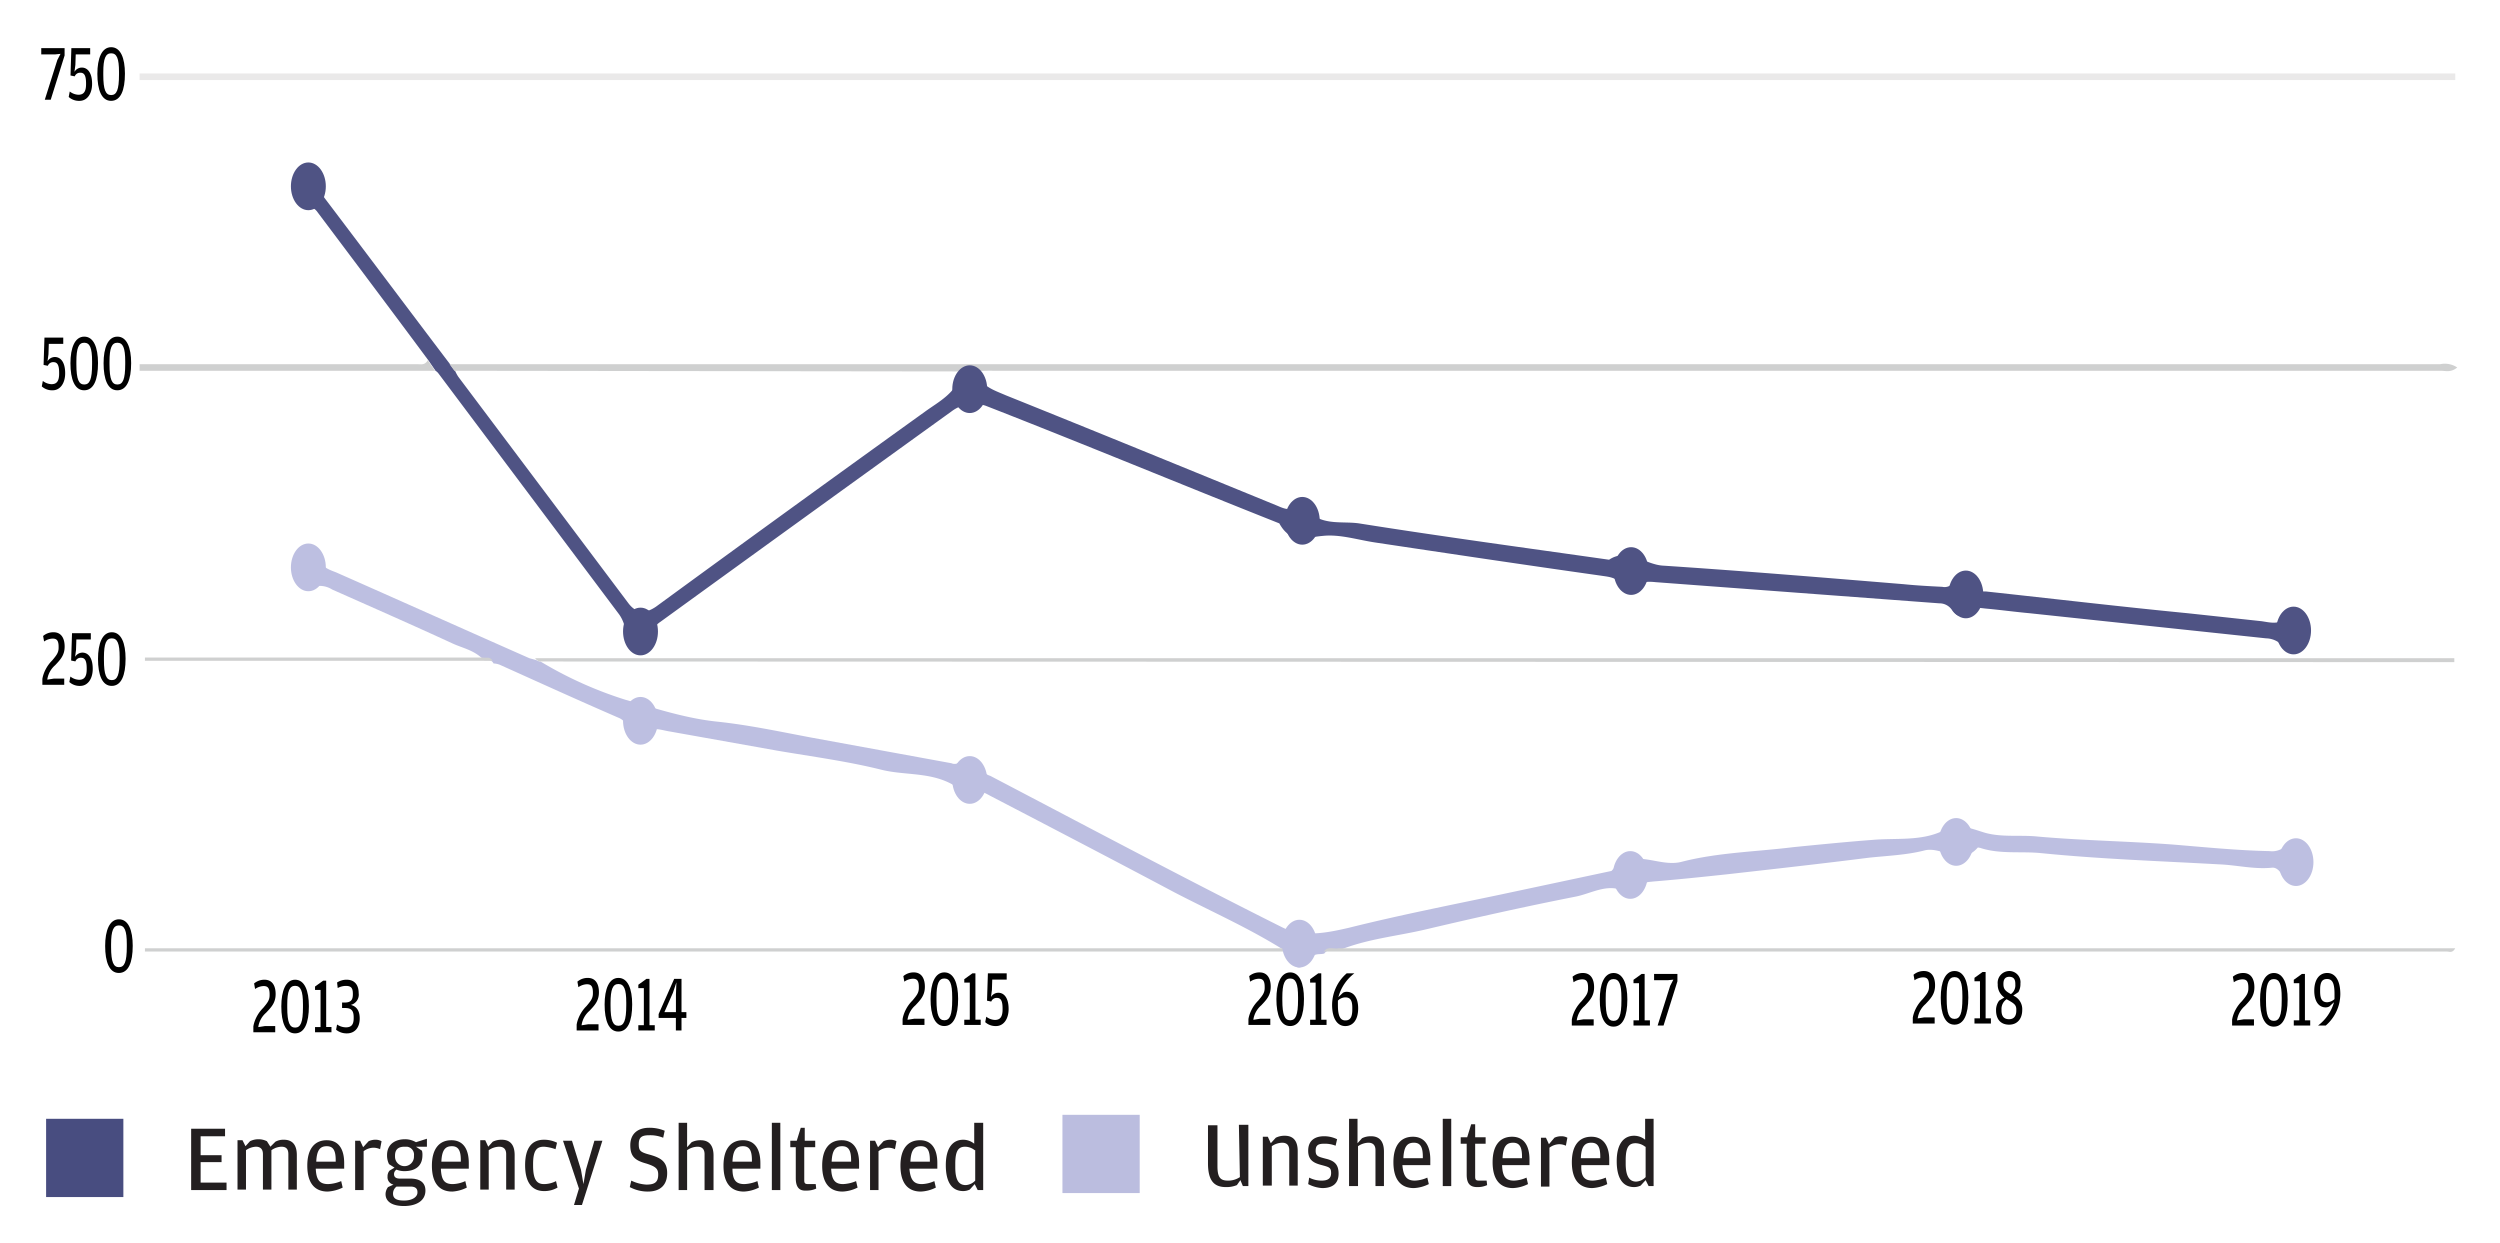 <svg id="b9f4b461-bd4a-4129-92ac-e117348d5bbc" data-name="bdc6570f-65ff-4795-9bfc-cc5cb4c1509f" xmlns="http://www.w3.org/2000/svg" width="501.556" height="249.333" viewBox="0 0 501.556 249.333">
  <defs>
    <style>
      .bde1bcd1-e03f-450d-86d6-61dd9c459fca {
        fill: #4f5384;
      }

      .e75351e6-e45b-4413-a801-c3bad01c0a1d {
        fill: #bdbfe1;
      }

      .b4a31f98-3dc7-4bba-b57d-f5a6b2baf4c5 {
        fill: #eae9e9;
      }

      .b8cf1bcc-31c3-4375-a928-d7c7b78cbf75 {
        fill: #cfd0d0;
      }

      .fd0f3904-b92b-49b7-ae44-fd5f93dfe559 {
        fill: #484d80;
      }

      .a368e864-8bdb-4a47-b4f8-86370981a816 {
        fill: #231f20;
      }

      .ac53ecee-f34d-4b77-8c69-fff2c4676801 {
        fill: #bbbddf;
      }
    </style>
  </defs>
  <path class="bde1bcd1-e03f-450d-86d6-61dd9c459fca" d="M195.543,74.386c1.358,3.181,3.783,3.844,6.208,4.904,18.141,7.29,36.281,14.713,54.422,22.136,1.261.53,2.522,1.193,3.88.133a1.173,1.173,0,0,1,1.649.265c3.201,3.844,7.276,2.651,10.962,3.181,16.686,2.651,33.371,4.904,50.154,7.29,3.783-2.518,7.276,1.06,10.962,1.193,16.006,1.06,32.013,2.386,48.117,3.712,2.619.265,5.141.398,7.761.53a2.151,2.151,0,0,0,1.94-.53,2.183,2.183,0,0,1,3.783,0,.761.761,0,0,1,.194.398c.776,1.193,1.843,1.06,2.813,1.06,13.484,1.458,26.968,3.049,40.55,4.374,4.947.53,9.798,1.06,14.745,1.591,1.843.265,3.492.795,5.239-.795,1.164-1.06,2.522-.265,3.201,1.325a4.217,4.217,0,0,1-.485,4.639,1.921,1.921,0,0,1-3.298.265l-.097-.133a4.623,4.623,0,0,0-3.589-1.856l-47.437-5.037c-2.91-.265-5.821-.663-8.731-.928-1.455-.133-2.716-.53-3.977.928-.97,1.06-2.134.53-2.91-.663a3.002,3.002,0,0,0-2.522-1.325l-56.847-4.242c-1.455-.133-2.813-.265-4.074,1.06a1.566,1.566,0,0,1-2.522-.265c-1.261-1.856-2.91-1.856-4.559-2.121-15.036-2.121-30.073-4.374-45.109-6.628-3.589-.53-7.179-1.723-10.671-1.325-3.201.265-6.306,1.723-8.634-2.519C236.966,97.185,217.467,89.1,197.774,81.412a7.4,7.4,0,0,0-6.791,1.06q-29.248,21.076-58.496,42.285a5.104,5.104,0,0,0-2.134,3.049c-.388,1.458-1.455,2.386-2.619,1.988-1.164-.133-2.037-1.325-2.231-2.916a7.165,7.165,0,0,0-1.261-3.579c-12.126-16.172-24.155-32.21-36.281-48.382a2.111,2.111,0,0,0-.582-.53l-1.455-2.121c-7.373-9.941-14.842-19.883-22.215-29.692a2.699,2.699,0,0,0-2.231-1.193c-1.455-.133-2.522-1.988-2.425-3.977v-.133c0-1.856,1.067-3.314,2.425-3.314,1.358-.265,2.619.928,2.91,2.784v.663a3.961,3.961,0,0,0,.776,2.386c8.44,11.134,16.782,22.269,25.222,33.403l.97,1.325a7.617,7.617,0,0,0,.582,1.06q17.025,22.667,34.05,45.333c1.649,2.253,3.492,2.253,5.627.795q26.92-19.684,53.937-39.103c2.91-2.121,6.112-3.579,7.664-8.086Z"/>
  <path class="e75351e6-e45b-4413-a801-c3bad01c0a1d" d="M108.429,132.71a78.768,78.768,0,0,0,17.074,7.688c6.014,1.723,12.029,3.712,18.335,4.374s12.514,1.988,18.82,3.181l28.23,5.17a1.514,1.514,0,0,0,1.649-.265c1.746-1.458,3.298-1.326,4.462,1.325a2.461,2.461,0,0,0,1.649,1.458c19.499,10.207,38.9,20.546,58.496,30.355,4.171,2.121,8.925,1.193,13.484.133,10.089-2.518,20.178-4.507,30.267-6.628l22.409-4.772c4.365-5.037,9.41-.53,14.163-1.856,7.276-1.856,14.842-1.988,22.312-2.916,5.335-.53,10.671-1.06,15.909-1.458,4.656-.398,9.604.265,13.872-1.723,3.201-1.591,5.238-.795,8.149.133,3.589,1.193,7.47.53,11.156.928,9.022.795,18.044.928,26.968,1.591,6.5.53,12.999,1.193,19.499,1.325a3.983,3.983,0,0,0,3.104-.928c1.164-1.06,2.813-.663,3.589.928a4.632,4.632,0,0,1-.291,4.507,2.392,2.392,0,0,1-3.88.133c-.582-.663-1.067-1.325-1.94-1.325-3.589.398-7.179-.53-10.768-.663-11.932-.663-23.864-1.06-35.699-2.253-4.074-.398-8.246.265-12.223-1.06-.194,0-.388-.133-.485,0-3.395,3.844-7.082-.398-10.671.53s-7.47,1.06-11.156,1.458c-9.41,1.193-18.917,2.253-28.327,3.314-4.947.53-9.992,1.06-14.939,1.458-.97.133-1.94,0-2.619,1.325-.485.928-1.455,1.723-2.231,1.193-3.686-2.651-7.276-.133-10.768.53-10.089,1.988-20.178,4.242-30.267,6.628-5.723,1.325-11.544,1.856-17.073,4.109-.97.265-2.134-.53-3.007.663-.873.265-1.746-.133-2.619.795-2.425,2.916-2.91,2.651-4.947-.795l-.485-.663c-7.179-4.507-14.745-7.821-22.118-11.665-12.223-6.495-24.446-12.858-36.669-19.22-1.261-.663-2.425-1.458-3.783-.663a1.67,1.67,0,0,1-1.746-.133c-5.044-4.374-10.962-3.181-16.395-4.507-6.888-1.723-13.969-2.651-20.954-3.844l-21.536-3.844c-1.843-.265-3.686-1.193-5.53.53-1.067.795-2.425.265-3.007-1.325h0a3.103,3.103,0,0,0-1.843-1.988c-7.955-3.446-15.812-7.025-23.767-10.604a3.722,3.722,0,0,0-1.261-.265c-.485-.928-1.261-.53-1.94-.663-1.843-1.988-4.171-2.386-6.209-3.314-8.052-3.712-16.2-7.29-24.252-10.869a4.625,4.625,0,0,0-4.171-.398c-1.455.795-2.522-.265-3.201-2.253a3.506,3.506,0,0,1,.776-4.109c.097,0,.097-.133.194-.133,1.261-1.06,2.716-1.193,3.589.663s2.231,2.253,3.589,2.784c12.902,5.7,25.901,11.532,38.803,17.232l1.455.398C107.556,132.444,108.041,132.71,108.429,132.71Z"/>
  <path class="b4a31f98-3dc7-4bba-b57d-f5a6b2baf4c5" d="M28.009,14.737H492.584v1.325H28.009Z"/>
  <path class="b8cf1bcc-31c3-4375-a928-d7c7b78cbf75" d="M91.161,74.386l-.97-1.325H489.577a4.466,4.466,0,0,1,3.395.663c-1.261,1.06-2.328.663-3.298.663H199.229a36.072,36.072,0,0,0-3.783.133h-2.522Z"/>
  <path class="b8cf1bcc-31c3-4375-a928-d7c7b78cbf75" d="M108.429,132.71a1.418,1.418,0,0,1-1.067-.663H492.39v.795Z"/>
  <path class="b8cf1bcc-31c3-4375-a928-d7c7b78cbf75" d="M257.435,190.238l.485.663H29.076v-.663Z"/>
  <path class="b8cf1bcc-31c3-4375-a928-d7c7b78cbf75" d="M265.583,190.9c.873-1.193,2.037-.398,3.007-.663H492.584c-.582,1.06-1.164.663-1.649.663H265.583Z"/>
  <path class="b8cf1bcc-31c3-4375-a928-d7c7b78cbf75" d="M85.826,72.265l1.455,2.121H28.009V73.061H83.692C84.468,73.061,85.244,73.326,85.826,72.265Z"/>
  <path class="b8cf1bcc-31c3-4375-a928-d7c7b78cbf75" d="M96.885,131.914c.679.133,1.455-.265,1.94.663H29.076v-.663Z"/>
  <rect class="fd0f3904-b92b-49b7-ae44-fd5f93dfe559" x="9.25" y="224.456" width="15.5" height="15.7"/>
  <path class="a368e864-8bdb-4a47-b4f8-86370981a816" d="M38.35,226.456h6.8v1.5h-4.9v3.8h4.2v1.4h-4.2v4.1h5.2v1.5h-7.1Z"/>
  <path class="a368e864-8bdb-4a47-b4f8-86370981a816" d="M55.25,229.056a3.287,3.287,0,0,1,1.7-.4c1.6,0,2.6.9,2.6,3.1v6.9h-1.7v-7.1c0-1.1-.5-1.5-1.4-1.5a3.722,3.722,0,0,0-2,.7v7.9h-1.7v-7.1c0-1.1-.6-1.5-1.4-1.5a3.722,3.722,0,0,0-2,.7v7.9h-1.7v-9.9h1l.6,1.2.9-1a3.813,3.813,0,0,1,3.4,0l.7,1.1Z"/>
  <path class="a368e864-8bdb-4a47-b4f8-86370981a816" d="M65.85,237.556a7.595,7.595,0,0,0,2.6-.6l.3,1.3a7.873,7.873,0,0,1-3,.8c-2.7,0-4.1-1.8-4.1-5.2s1.5-5.1,3.9-5.1,3.5,1.8,3.5,4.6v1.1h-5.7C63.45,236.756,64.15,237.556,65.85,237.556Zm1.5-4.5v-.3c0-2.1-.6-2.8-1.8-2.8s-2,.6-2.1,3.1Z"/>
  <path class="a368e864-8bdb-4a47-b4f8-86370981a816" d="M73.95,228.956a3.195,3.195,0,0,1,1.4-.3,2.376,2.376,0,0,1,1.2.3l-.3,1.6a3.194,3.194,0,0,0-1.4-.3,3.41,3.41,0,0,0-1.9.7v7.8h-1.7v-9.9h1l.6,1.3Z"/>
  <path class="a368e864-8bdb-4a47-b4f8-86370981a816" d="M85.65,228.456v1.6h-2.2l1.2.8a2.769,2.769,0,0,1,.1.9c0,2.4-1.7,3.2-3.6,3.2a4.146,4.146,0,0,1-1.6-.3,1.05,1.05,0,0,0-.5.9q0,.9,1.2.9h2.1c1.9,0,3,.8,3,2.4,0,2.1-1.9,3.1-4.3,3.1s-3.7-.9-3.7-2.4a2.389,2.389,0,0,1,.5-1.4l1.1-.5a1.496,1.496,0,0,1-1.2-1.6,1.746,1.746,0,0,1,.4-1.2l1-.6-1.1-.7a3.922,3.922,0,0,1-.4-1.8c0-2.4,1.9-3.2,3.6-3.2a4.282,4.282,0,0,1,2.2.6Zm-6.8,11c0,1,.7,1.4,2.2,1.4,1.8,0,2.7-.8,2.7-1.6v-.1c0-.6-.3-1.1-1.4-1.1h-2.8a1.75,1.75,0,0,0-.7,1.4Zm4.2-7.4v-.2a1.594,1.594,0,0,0-1.4-1.8h-.5c-1.3,0-1.9.6-1.9,1.8v.2a1.9,1.9,0,0,0,3.8,0Z"/>
  <path class="a368e864-8bdb-4a47-b4f8-86370981a816" d="M90.85,237.556a6.564,6.564,0,0,0,2.5-.6l.3,1.3a7.398,7.398,0,0,1-2.9.8c-2.7,0-4.1-1.8-4.1-5.2s1.5-5.1,3.9-5.1,3.5,1.8,3.5,4.6v1.1h-5.6C88.55,236.756,89.15,237.556,90.85,237.556Zm1.6-4.5v-.3c0-2.1-.6-2.8-1.8-2.8s-2,.6-2.1,3.1Z"/>
  <path class="a368e864-8bdb-4a47-b4f8-86370981a816" d="M98.85,229.056a3.922,3.922,0,0,1,1.8-.4c1.6,0,2.6.9,2.6,3.1v6.9h-1.7v-7.1c0-1.1-.6-1.5-1.4-1.5a3.771,3.771,0,0,0-2.1.7v7.9h-1.7v-9.9h1l.6,1.3Z"/>
  <path class="a368e864-8bdb-4a47-b4f8-86370981a816" d="M105.35,233.756c0-3.4,1.3-5.1,3.8-5.1a5.833,5.833,0,0,1,2.6.6l-.3,1.3a8.561,8.561,0,0,0-2.3-.5c-1.4,0-2.2.6-2.2,3.5v.3c0,2.9.8,3.7,2.2,3.7a5.324,5.324,0,0,0,2.4-.6l.3,1.3a5.189,5.189,0,0,1-2.7.7C106.75,238.956,105.35,237.256,105.35,233.756Z"/>
  <path class="a368e864-8bdb-4a47-b4f8-86370981a816" d="M116.15,238.456l-3.2-9.6h1.8l1.8,5.8.5,2.9.5-2.9,1.7-5.8h1.6l-4.1,12.9h-1.6Z"/>
  <path class="a368e864-8bdb-4a47-b4f8-86370981a816" d="M126.35,238.156l.3-1.3a7.872,7.872,0,0,0,3,.8c1.6,0,2.4-.4,2.4-2,0-1.2-.5-1.6-2.3-2.2-2.2-.6-3.3-1.3-3.3-3.7,0-2.2,1.4-3.5,3.8-3.5a7.79,7.79,0,0,1,3.1.6l-.3,1.4a6.92,6.92,0,0,0-2.8-.5c-1.5,0-2.1.4-2.1,1.8,0,1.3.3,1.6,2.2,2.1,2.1.6,3.5,1.3,3.5,3.7s-1.4,3.7-3.9,3.7A7.683,7.683,0,0,1,126.35,238.156Z"/>
  <path class="a368e864-8bdb-4a47-b4f8-86370981a816" d="M137.85,238.756h-1.7v-13.5h1.7v4.9l.9-1a3.922,3.922,0,0,1,1.8-.4c1.6,0,2.6.9,2.6,3.1v6.9h-1.8v-7.2c0-1.1-.6-1.5-1.4-1.5a3.771,3.771,0,0,0-2.1.7Z"/>
  <path class="a368e864-8bdb-4a47-b4f8-86370981a816" d="M149.35,237.556a7.595,7.595,0,0,0,2.6-.6l.3,1.3a7.416,7.416,0,0,1-3,.8c-2.7,0-4.1-1.8-4.1-5.2s1.5-5.1,3.9-5.1,3.5,1.8,3.5,4.6v1.1h-5.6C146.95,236.756,147.65,237.556,149.35,237.556Zm1.5-4.5v-.3c0-2.1-.6-2.8-1.8-2.8s-2,.6-2.1,3.1Z"/>
  <path class="a368e864-8bdb-4a47-b4f8-86370981a816" d="M154.85,225.256h1.7v13.5h-1.7Z"/>
  <path class="a368e864-8bdb-4a47-b4f8-86370981a816" d="M159.65,236.356v-6.2h-1.1v-1.3h1.3l.8-2.6h.8v2.6h2.1v1.3h-2.2v6.6c0,.7.2.8.9.8h1.4l.1.9a4.477,4.477,0,0,1-2,.4C160.25,238.956,159.65,238.056,159.65,236.356Z"/>
  <path class="a368e864-8bdb-4a47-b4f8-86370981a816" d="M169.15,237.556a7.595,7.595,0,0,0,2.6-.6l.3,1.3a7.416,7.416,0,0,1-3,.8c-2.7,0-4.1-1.8-4.1-5.2s1.5-5.1,3.9-5.1,3.5,1.8,3.5,4.6v1.1h-5.6C166.85,236.756,167.55,237.556,169.15,237.556Zm1.6-4.5v-.3c0-2.1-.6-2.8-1.8-2.8s-2,.6-2.1,3.1Z"/>
  <path class="a368e864-8bdb-4a47-b4f8-86370981a816" d="M177.25,228.956a3.195,3.195,0,0,1,1.4-.3,2.376,2.376,0,0,1,1.2.3l-.3,1.6a3.194,3.194,0,0,0-1.4-.3,3.41,3.41,0,0,0-1.9.7v7.8h-1.7v-9.9h1l.6,1.3Z"/>
  <path class="a368e864-8bdb-4a47-b4f8-86370981a816" d="M184.95,237.556a6.564,6.564,0,0,0,2.5-.6l.3,1.3a7.416,7.416,0,0,1-3,.8c-2.7,0-4.1-1.8-4.1-5.2s1.5-5.1,3.9-5.1,3.5,1.8,3.5,4.6v1.1h-5.6C182.65,236.756,183.35,237.556,184.95,237.556Zm1.6-4.5v-.3c0-2.1-.6-2.8-1.8-2.8s-2,.6-2.1,3.1Z"/>
  <path class="a368e864-8bdb-4a47-b4f8-86370981a816" d="M195.55,225.256h1.7v13.5h-1.1l-.6-1.2-1,1.1a3.079,3.079,0,0,1-1.3.3c-2.3,0-3.5-1.8-3.5-5.2,0-3.6,1.5-5.1,3.5-5.1a3.495,3.495,0,0,1,2.2.8v-4.2Zm0,5.5a3.157,3.157,0,0,0-1.9-.7c-1.3,0-2,.7-2,3.4v.7c0,2.6.7,3.6,2.1,3.6a2.842,2.842,0,0,0,1.9-.9v-6.1Z"/>
  <rect class="ac53ecee-f34d-4b77-8c69-fff2c4676801" x="213.15" y="223.656" width="15.5" height="15.7"/>
  <path class="a368e864-8bdb-4a47-b4f8-86370981a816" d="M248.55,225.656h1.9v12.3h-1.1l-.5-1.2-.7,1a5.381,5.381,0,0,1-2.2.4c-2.4,0-3.6-1.3-3.6-4.8v-7.6h1.9v8.2c0,2.3.6,2.9,2.1,2.9a4.196,4.196,0,0,0,2.4-.7Z"/>
  <path class="a368e864-8bdb-4a47-b4f8-86370981a816" d="M255.95,228.256a3.921,3.921,0,0,1,1.8-.4c1.6,0,2.6.9,2.6,3.1v6.9h-1.7v-7.1c0-1.1-.6-1.5-1.4-1.5a3.772,3.772,0,0,0-2.1.7v7.9h-1.8v-9.8h1l.6,1.3Z"/>
  <path class="a368e864-8bdb-4a47-b4f8-86370981a816" d="M262.45,237.556l.2-1.3a5.423,5.423,0,0,0,2.5.6c1.2,0,1.9-.4,1.9-1.5,0-1.2-.4-1.2-2.2-1.7-1.4-.4-2.4-1-2.4-2.8,0-2,1.3-2.9,3.2-2.9a5.834,5.834,0,0,1,2.6.6l-.3,1.3a5.867,5.867,0,0,0-2.3-.4c-1.2,0-1.7.3-1.7,1.4s.5,1.2,2,1.6c1.7.4,2.6,1.1,2.6,3s-1.1,2.9-3.3,2.9A6.937,6.937,0,0,1,262.45,237.556Z"/>
  <path class="a368e864-8bdb-4a47-b4f8-86370981a816" d="M272.35,237.956h-1.7v-13.5h1.7v4.9l.9-1a3.922,3.922,0,0,1,1.8-.4c1.6,0,2.6.9,2.6,3.1v6.9h-1.7v-7.2c0-1.1-.6-1.5-1.4-1.5a3.772,3.772,0,0,0-2.1.7v8Z"/>
  <path class="a368e864-8bdb-4a47-b4f8-86370981a816" d="M283.85,236.856a6.567,6.567,0,0,0,2.5-.6l.3,1.3a7.414,7.414,0,0,1-3,.8c-2.7,0-4.1-1.8-4.1-5.2s1.5-5.1,3.9-5.1,3.5,1.8,3.5,4.6v1.1h-5.6C281.55,236.056,282.25,236.856,283.85,236.856Zm1.6-4.5v-.3c0-2.1-.6-2.8-1.8-2.8s-2,.6-2.1,3.1Z"/>
  <path class="a368e864-8bdb-4a47-b4f8-86370981a816" d="M289.45,224.456h1.7v13.5h-1.7Z"/>
  <path class="a368e864-8bdb-4a47-b4f8-86370981a816" d="M294.25,235.656v-6.2h-1.2v-1.3h1.3l.8-2.6h.8v2.6h2.1v1.3h-2.1v6.6c0,.7.2.8.9.8h1.4l.1.9a4.477,4.477,0,0,1-2,.4C294.85,238.156,294.25,237.356,294.25,235.656Z"/>
  <path class="a368e864-8bdb-4a47-b4f8-86370981a816" d="M303.75,236.856a6.567,6.567,0,0,0,2.5-.6l.3,1.3a7.415,7.415,0,0,1-3,.8c-2.7,0-4.1-1.8-4.1-5.2s1.5-5.1,3.9-5.1,3.5,1.8,3.5,4.6v1.1h-5.5C301.45,236.056,302.05,236.856,303.75,236.856Zm1.6-4.5v-.3c0-2.1-.6-2.8-1.8-2.8s-2,.6-2.1,3.1Z"/>
  <path class="a368e864-8bdb-4a47-b4f8-86370981a816" d="M311.85,228.256a3.194,3.194,0,0,1,1.4-.3,2.376,2.376,0,0,1,1.2.3l-.3,1.6a3.194,3.194,0,0,0-1.4-.3,3.41,3.41,0,0,0-1.9.7v7.8h-1.7v-9.8h1l.6,1.3Z"/>
  <path class="a368e864-8bdb-4a47-b4f8-86370981a816" d="M319.55,236.856a7.598,7.598,0,0,0,2.6-.6l.3,1.3a7.872,7.872,0,0,1-3,.8c-2.7,0-4.1-1.8-4.1-5.2s1.5-5.1,3.9-5.1,3.6,1.8,3.6,4.6v1.1h-5.6C317.15,236.056,317.85,236.856,319.55,236.856Zm1.5-4.5v-.3c0-2.1-.6-2.8-1.8-2.8s-2,.6-2.1,3.1Z"/>
  <path class="a368e864-8bdb-4a47-b4f8-86370981a816" d="M330.05,224.456h1.7v13.5h-1l-.6-1.2-1,1.1a3.079,3.079,0,0,1-1.3.3c-2.3,0-3.5-1.8-3.5-5.2,0-3.6,1.5-5.1,3.5-5.1a3.495,3.495,0,0,1,2.2.8Zm0,5.6a3.157,3.157,0,0,0-1.9-.7c-1.3,0-2,.7-2,3.4v.7c0,2.6.8,3.6,2.1,3.6a2.842,2.842,0,0,0,1.9-.9v-6.1Z"/>
  <g>
    <path d="M11.502,12.044l.64-1.24-1.106.111H8.277V9.66h4.681v1.478L10.175,20.01H8.987Z"/>
    <path d="M13.783,19.454l.209-1.097a3.016,3.016,0,0,0,1.735.652c1.002,0,1.537-.557,1.537-2.099v-.207c0-1.669-.431-2.115-1.152-2.115a1.137,1.137,0,0,0-1.118.731l-.85-.175L14.319,9.66h3.772v1.256H15.192l-.07,2.099-.186,1.399a1.724,1.724,0,0,1,1.479-.858c1.118,0,2.061.985,2.061,3.259,0,2.003-1.001,3.418-2.515,3.418A3.071,3.071,0,0,1,13.783,19.454Z"/>
    <path d="M19.534,14.811c0-3.116.885-5.342,2.771-5.342s2.759,2.178,2.759,5.31c0,3.371-.873,5.454-2.782,5.454C20.383,20.233,19.534,18.055,19.534,14.811Zm4.342.159v-.54c0-2.719-.454-3.737-1.583-3.737-1.118,0-1.571,1.065-1.571,3.8v.524c0,3.053.489,4.055,1.583,4.055S23.876,18.039,23.876,14.97Z"/>
  </g>
  <g>
    <path d="M8.383,77.522l.21-1.097a3.016,3.016,0,0,0,1.735.652c1.002,0,1.537-.557,1.537-2.099v-.206c0-1.669-.431-2.115-1.152-2.115a1.137,1.137,0,0,0-1.118.732l-.85-.175.175-5.485H12.69v1.256H9.791l-.07,2.099-.186,1.399a1.724,1.724,0,0,1,1.479-.858c1.118,0,2.06.985,2.06,3.259,0,2.003-1.001,3.418-2.515,3.418A3.071,3.071,0,0,1,8.383,77.522Z"/>
    <path d="M14.133,72.879c0-3.116.885-5.342,2.771-5.342s2.759,2.178,2.759,5.311c0,3.371-.873,5.454-2.782,5.454C14.983,78.301,14.133,76.123,14.133,72.879Zm4.343.159V72.498c0-2.719-.454-3.737-1.583-3.737-1.118,0-1.571,1.065-1.571,3.8v.524c0,3.053.489,4.055,1.583,4.055S18.476,76.107,18.476,73.039Z"/>
    <path d="M20.781,72.879c0-3.116.885-5.342,2.771-5.342s2.759,2.178,2.759,5.311c0,3.371-.873,5.454-2.782,5.454C21.63,78.301,20.781,76.123,20.781,72.879Zm4.342.159V72.498c0-2.719-.454-3.737-1.583-3.737-1.118,0-1.571,1.065-1.571,3.8v.524c0,3.053.489,4.055,1.583,4.055S25.123,76.107,25.123,73.039Z"/>
  </g>
  <g>
    <path d="M8.5,136.192l.07-.35a7.14,7.14,0,0,1,1.897-3.339c.838-1.002,1.292-1.543,1.292-2.544v-.191c0-1.304-.396-1.653-1.211-1.653a3.155,3.155,0,0,0-1.7.588l-.198-1.112a3.175,3.175,0,0,1,2.084-.747c1.583,0,2.235,1.239,2.235,2.877,0,1.749-.874,2.64-1.91,3.737a4.681,4.681,0,0,0-1.537,2.655l-.035.238,1.316-.207h2.084v1.24H8.5Z"/>
    <path d="M13.912,136.828l.21-1.097a3.015,3.015,0,0,0,1.735.651c1.002,0,1.537-.557,1.537-2.099v-.206c0-1.67-.431-2.115-1.152-2.115a1.138,1.138,0,0,0-1.118.731l-.85-.175.175-5.485H18.22V128.29H15.321l-.07,2.099-.186,1.399a1.724,1.724,0,0,1,1.479-.858c1.118,0,2.06.985,2.06,3.259,0,2.004-1.001,3.419-2.515,3.419A3.071,3.071,0,0,1,13.912,136.828Z"/>
    <path d="M19.663,132.185c0-3.116.885-5.342,2.771-5.342s2.759,2.178,2.759,5.31c0,3.371-.873,5.454-2.782,5.454C20.513,137.607,19.663,135.429,19.663,132.185Zm4.343.159v-.541c0-2.719-.454-3.736-1.583-3.736-1.118,0-1.571,1.065-1.571,3.8v.525c0,3.053.489,4.054,1.583,4.054S24.005,135.413,24.005,132.345Z"/>
  </g>
  <path d="M21.097,189.777c0-3.116.885-5.342,2.771-5.342s2.759,2.178,2.759,5.31c0,3.371-.873,5.454-2.782,5.454C21.947,195.199,21.097,193.02,21.097,189.777Zm4.343.159v-.541c0-2.719-.454-3.736-1.583-3.736-1.118,0-1.571,1.065-1.571,3.8v.525c0,3.053.489,4.054,1.583,4.054S25.44,193.005,25.44,189.936Z"/>
  <g>
    <path d="M50.829,205.903l.07-.35a7.14,7.14,0,0,1,1.897-3.339c.838-1.002,1.292-1.543,1.292-2.544V199.48c0-1.304-.396-1.653-1.211-1.653a3.155,3.155,0,0,0-1.7.588l-.198-1.112a3.175,3.175,0,0,1,2.084-.747c1.583,0,2.235,1.239,2.235,2.877,0,1.749-.874,2.64-1.91,3.737a4.681,4.681,0,0,0-1.537,2.655l-.035.238,1.316-.207h2.084v1.24H50.829Z"/>
    <path d="M56.439,201.897c0-3.116.885-5.342,2.771-5.342s2.759,2.178,2.759,5.31c0,3.371-.873,5.454-2.782,5.454C57.289,207.318,56.439,205.14,56.439,201.897Zm4.343.159v-.541c0-2.719-.454-3.736-1.583-3.736-1.118,0-1.571,1.065-1.571,3.8v.525c0,3.053.489,4.054,1.583,4.054S60.782,205.124,60.782,202.056Z"/>
    <path d="M63.203,206.046h1.106v-7.44h-1.106v-.684l1.63-1.177h.606v9.301h1.06v1.05h-3.295Z"/>
    <path d="M67.428,206.587l.198-1.05a3.222,3.222,0,0,0,1.77.573c1.071,0,1.56-.525,1.56-1.829v-.19c0-1.384-.512-1.86-1.712-1.86h-.617v-1.097h.477c1.257,0,1.688-.477,1.688-1.654v-.127c0-1.208-.419-1.559-1.42-1.559a3.506,3.506,0,0,0-1.619.43L67.626,197.11a3.472,3.472,0,0,1,1.921-.556c1.677,0,2.41,1.145,2.41,2.687a2.128,2.128,0,0,1-1.572,2.369c1.118.286,1.781,1.113,1.781,2.734,0,1.781-.966,2.974-2.55,2.974A3.34,3.34,0,0,1,67.428,206.587Z"/>
  </g>
  <g>
    <path d="M115.69,205.54l.07-.35a7.139,7.139,0,0,1,1.897-3.339c.838-1.002,1.292-1.543,1.292-2.544v-.191c0-1.304-.396-1.653-1.211-1.653a3.155,3.155,0,0,0-1.7.588l-.198-1.112a3.176,3.176,0,0,1,2.084-.747c1.583,0,2.235,1.239,2.235,2.877,0,1.749-.874,2.64-1.91,3.737a4.679,4.679,0,0,0-1.537,2.655l-.035.238,1.316-.207h2.084v1.24H115.69Z"/>
    <path d="M121.3,201.533c0-3.116.885-5.342,2.771-5.342s2.759,2.178,2.759,5.31c0,3.371-.873,5.454-2.782,5.454C122.15,206.955,121.3,204.776,121.3,201.533Zm4.343.159v-.541c0-2.719-.454-3.736-1.583-3.736-1.118,0-1.571,1.065-1.571,3.8v.525c0,3.053.489,4.054,1.583,4.054S125.643,204.761,125.643,201.692Z"/>
    <path d="M128.064,205.683H129.17v-7.44H128.064v-.684l1.63-1.177h.606v9.301h1.06v1.05H128.064Z"/>
    <path d="M135.596,204.221h-3.458v-.779l3.12-7.06h1.467V203.06h.978v1.161h-.978v2.512h-1.129Zm.012-1.161v-3.514l.093-2.465-.699,2.099-1.711,3.88Z"/>
  </g>
  <g>
    <path d="M181.081,204.433l.07-.35a7.14,7.14,0,0,1,1.897-3.339c.838-1.002,1.292-1.543,1.292-2.544v-.191c0-1.304-.396-1.653-1.211-1.653a3.155,3.155,0,0,0-1.7.588l-.198-1.112a3.175,3.175,0,0,1,2.084-.747c1.583,0,2.235,1.239,2.235,2.877,0,1.749-.874,2.64-1.91,3.737a4.68,4.68,0,0,0-1.537,2.655l-.035.238,1.316-.207h2.084v1.24h-4.389Z"/>
    <path d="M186.692,200.426c0-3.116.885-5.342,2.77-5.342s2.759,2.178,2.759,5.31c0,3.371-.873,5.454-2.782,5.454C187.542,205.848,186.692,203.669,186.692,200.426Zm4.342.159v-.541c0-2.719-.454-3.736-1.583-3.736-1.118,0-1.571,1.065-1.571,3.8v.525c0,3.053.489,4.054,1.583,4.054S191.034,203.653,191.034,200.585Z"/>
    <path d="M193.455,204.575h1.106v-7.44h-1.106v-.684l1.63-1.177h.605v9.301h1.06v1.05h-3.295Z"/>
    <path d="M197.657,205.068l.21-1.097a3.016,3.016,0,0,0,1.735.651c1.001,0,1.537-.557,1.537-2.099v-.206c0-1.67-.431-2.115-1.152-2.115a1.137,1.137,0,0,0-1.118.732l-.85-.175.175-5.485h3.772V196.53h-2.899l-.07,2.099-.186,1.399a1.724,1.724,0,0,1,1.478-.858c1.118,0,2.06.985,2.06,3.259,0,2.004-1.001,3.419-2.515,3.419A3.071,3.071,0,0,1,197.657,205.068Z"/>
  </g>
  <g>
    <path d="M250.465,204.435l.07-.35a7.139,7.139,0,0,1,1.897-3.339c.838-1.002,1.292-1.543,1.292-2.544v-.191c0-1.304-.396-1.653-1.211-1.653a3.155,3.155,0,0,0-1.7.588l-.198-1.112a3.176,3.176,0,0,1,2.084-.747c1.583,0,2.235,1.239,2.235,2.877,0,1.749-.874,2.64-1.91,3.737a4.68,4.68,0,0,0-1.537,2.655l-.035.238,1.316-.207h2.084v1.24h-4.389Z"/>
    <path d="M256.076,200.428c0-3.116.885-5.342,2.771-5.342s2.759,2.178,2.759,5.31c0,3.371-.873,5.454-2.782,5.454C256.926,205.85,256.076,203.671,256.076,200.428Zm4.343.159v-.541c0-2.719-.454-3.736-1.583-3.736-1.118,0-1.571,1.065-1.571,3.8v.525c0,3.053.489,4.054,1.583,4.054S260.418,203.655,260.418,200.587Z"/>
    <path d="M262.839,204.577h1.106v-7.44h-1.106v-.684l1.631-1.177h.605v9.301h1.06v1.05h-3.295Z"/>
    <path d="M269.429,199.172a1.468,1.468,0,0,1,.756-.191c1.386,0,2.294,1.177,2.294,3.308,0,2.226-.966,3.562-2.596,3.562-1.572,0-2.632-1.478-2.632-4.261a8.409,8.409,0,0,1,2.923-6.312H271.71a8.877,8.877,0,0,0-3.201,4.769ZM268.415,201v.668c0,2.147.466,3.053,1.49,3.053.955,0,1.397-.605,1.397-2.194v-.365c0-1.574-.466-2.067-1.432-2.067a2.199,2.199,0,0,0-1.444.636A1.959,1.959,0,0,0,268.415,201Z"/>
  </g>
  <g>
    <path d="M315.341,204.554l.069-.35a7.136,7.136,0,0,1,1.898-3.339c.838-1.002,1.292-1.543,1.292-2.544V198.13c0-1.304-.396-1.653-1.211-1.653a3.159,3.159,0,0,0-1.7.588l-.197-1.112a3.176,3.176,0,0,1,2.084-.747c1.583,0,2.235,1.239,2.235,2.877,0,1.749-.873,2.64-1.909,3.737a4.684,4.684,0,0,0-1.537,2.655l-.035.238,1.315-.207h2.084v1.24h-4.389Z"/>
    <path d="M320.951,200.547c0-3.116.885-5.342,2.772-5.342s2.759,2.178,2.759,5.31c0,3.371-.873,5.454-2.782,5.454C321.802,205.969,320.951,203.79,320.951,200.547Zm4.343.159v-.541c0-2.719-.454-3.736-1.583-3.736-1.118,0-1.572,1.065-1.572,3.8v.525c0,3.053.489,4.054,1.584,4.054S325.294,203.774,325.294,200.706Z"/>
    <path d="M327.715,204.696h1.107v-7.44h-1.107v-.684l1.631-1.177h.605v9.301h1.06v1.05h-3.295Z"/>
    <path d="M335.072,197.78l.641-1.24-1.107.111h-2.759v-1.256h4.68v1.478l-2.782,8.872h-1.188Z"/>
  </g>
  <g>
    <path d="M383.748,204.157l.069-.35a7.136,7.136,0,0,1,1.898-3.339c.838-1.002,1.292-1.543,1.292-2.544v-.191c0-1.304-.396-1.653-1.211-1.653a3.16,3.16,0,0,0-1.7.588l-.197-1.112a3.176,3.176,0,0,1,2.084-.747c1.583,0,2.235,1.239,2.235,2.877,0,1.749-.873,2.64-1.909,3.737a4.683,4.683,0,0,0-1.537,2.655l-.035.238,1.315-.207h2.084v1.24H383.748Z"/>
    <path d="M389.358,200.15c0-3.116.885-5.342,2.772-5.342s2.759,2.178,2.759,5.31c0,3.371-.873,5.454-2.782,5.454C390.209,205.572,389.358,203.394,389.358,200.15Zm4.343.159v-.541c0-2.719-.454-3.736-1.583-3.736-1.118,0-1.572,1.065-1.572,3.8v.525c0,3.053.489,4.054,1.584,4.054S393.701,203.378,393.701,200.31Z"/>
    <path d="M396.122,204.3h1.106v-7.44h-1.106v-.684l1.631-1.177h.605V204.3h1.06v1.05h-3.295Z"/>
    <path d="M400.79,197.463a2.364,2.364,0,0,1,2.306-2.654,2.248,2.248,0,0,1,2.247,2.527,3.162,3.162,0,0,1-.407,1.701l-1.036.7a2.948,2.948,0,0,1,1.804,2.894c0,1.733-.966,2.941-2.631,2.941-1.758,0-2.619-1.177-2.619-2.862a3.1,3.1,0,0,1,.629-1.972l1.036-.62A3.055,3.055,0,0,1,400.79,197.463Zm.757,5.057v.223c0,1.16.513,1.733,1.514,1.733.979,0,1.455-.637,1.455-1.718V202.52c0-.986-.535-1.256-1.943-2.051A2.342,2.342,0,0,0,401.547,202.52Zm2.772-5.04v-.096c0-.874-.303-1.415-1.223-1.415-.885,0-1.164.604-1.164,1.399v.095c0,.986.419,1.399,1.502,1.972A2.155,2.155,0,0,0,404.318,197.48Z"/>
  </g>
  <g>
    <path d="M447.81,204.554l.069-.35a7.137,7.137,0,0,1,1.898-3.339c.838-1.002,1.292-1.543,1.292-2.544V198.13c0-1.304-.396-1.653-1.211-1.653a3.16,3.16,0,0,0-1.7.588l-.197-1.112a3.176,3.176,0,0,1,2.084-.747c1.583,0,2.235,1.239,2.235,2.877,0,1.749-.873,2.64-1.909,3.737a4.684,4.684,0,0,0-1.537,2.655l-.035.238,1.315-.207h2.084v1.24H447.81Z"/>
    <path d="M453.42,200.547c0-3.116.885-5.342,2.772-5.342s2.759,2.178,2.759,5.31c0,3.371-.873,5.454-2.782,5.454C454.271,205.969,453.42,203.79,453.42,200.547Zm4.343.159v-.541c0-2.719-.454-3.736-1.583-3.736-1.118,0-1.572,1.065-1.572,3.8v.525c0,3.053.489,4.054,1.584,4.054S457.763,203.774,457.763,200.706Z"/>
    <path d="M460.184,204.696H461.29v-7.44h-1.106v-.684l1.631-1.177h.604v9.301h1.06v1.05h-3.295Z"/>
    <path d="M467.331,201.914a1.555,1.555,0,0,1-.745.191c-1.385,0-2.293-1.209-2.293-3.339,0-2.163.966-3.562,2.596-3.562,1.56,0,2.632,1.398,2.632,4.261a8.377,8.377,0,0,1-2.923,6.28H465.05a8.814,8.814,0,0,0,3.201-4.675Zm1.024-1.86v-.667c0-2.179-.454-2.974-1.49-2.974-.954,0-1.396.557-1.396,2.147v.365c0,1.574.454,2.147,1.432,2.147a2.313,2.313,0,0,0,1.443-.62C468.356,200.324,468.356,200.182,468.356,200.054Z"/>
  </g>
  <ellipse class="e75351e6-e45b-4413-a801-c3bad01c0a1d" cx="460.625" cy="172.962" rx="3.503" ry="4.787"/>
  <ellipse class="e75351e6-e45b-4413-a801-c3bad01c0a1d" cx="392.45" cy="168.911" rx="3.503" ry="4.787"/>
  <ellipse class="e75351e6-e45b-4413-a801-c3bad01c0a1d" cx="327.076" cy="175.539" rx="3.503" ry="4.787"/>
  <ellipse class="e75351e6-e45b-4413-a801-c3bad01c0a1d" cx="260.69" cy="189.312" rx="3.503" ry="4.787"/>
  <ellipse class="e75351e6-e45b-4413-a801-c3bad01c0a1d" cx="194.551" cy="156.478" rx="3.503" ry="4.787"/>
  <ellipse class="e75351e6-e45b-4413-a801-c3bad01c0a1d" cx="128.499" cy="144.61" rx="3.503" ry="4.787"/>
  <ellipse class="e75351e6-e45b-4413-a801-c3bad01c0a1d" cx="61.865" cy="113.828" rx="3.503" ry="4.787"/>
  <ellipse class="bde1bcd1-e03f-450d-86d6-61dd9c459fca" cx="61.865" cy="37.382" rx="3.503" ry="4.787"/>
  <ellipse class="bde1bcd1-e03f-450d-86d6-61dd9c459fca" cx="128.499" cy="126.695" rx="3.503" ry="4.787"/>
  <ellipse class="bde1bcd1-e03f-450d-86d6-61dd9c459fca" cx="194.551" cy="78.079" rx="3.503" ry="4.787"/>
  <ellipse class="bde1bcd1-e03f-450d-86d6-61dd9c459fca" cx="261.267" cy="104.485" rx="3.503" ry="4.787"/>
  <ellipse class="bde1bcd1-e03f-450d-86d6-61dd9c459fca" cx="327.239" cy="114.564" rx="3.503" ry="4.787"/>
  <ellipse class="bde1bcd1-e03f-450d-86d6-61dd9c459fca" cx="394.39" cy="119.257" rx="3.503" ry="4.787"/>
  <ellipse class="bde1bcd1-e03f-450d-86d6-61dd9c459fca" cx="460.142" cy="126.494" rx="3.503" ry="4.787"/>
</svg>
